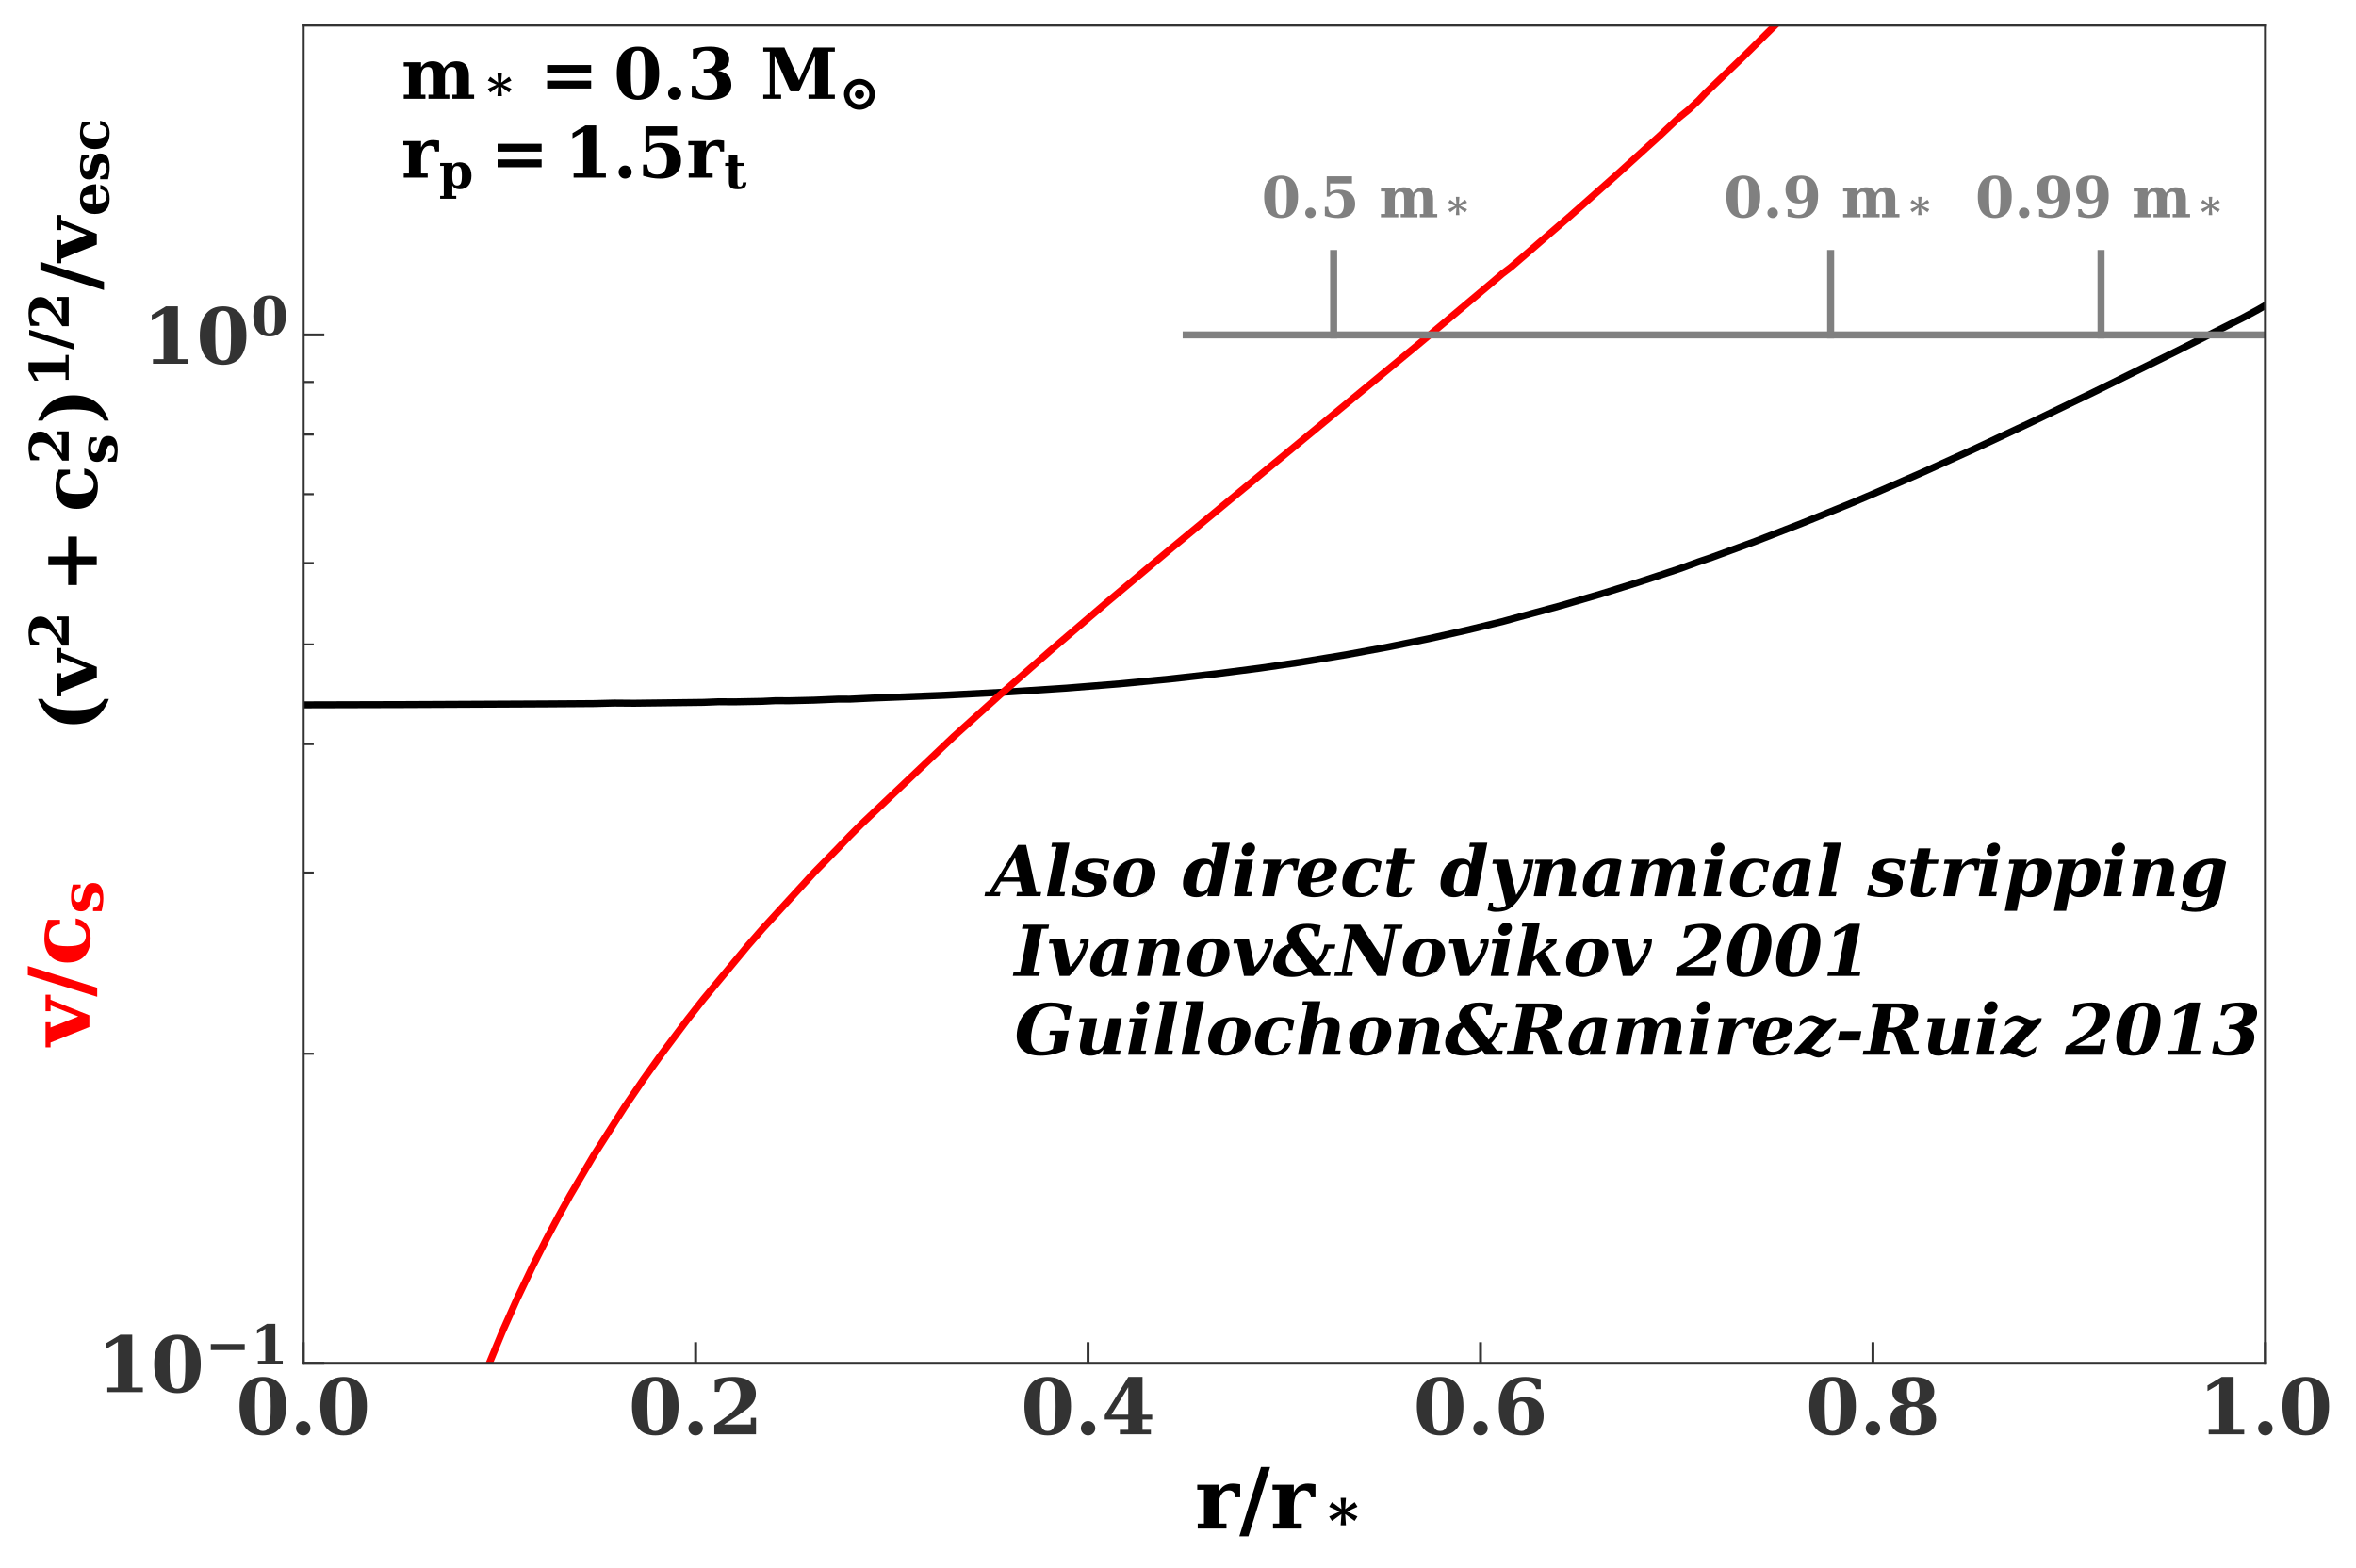 <?xml version="1.0" encoding="utf-8" standalone="no"?>
<!DOCTYPE svg PUBLIC "-//W3C//DTD SVG 1.1//EN"
  "http://www.w3.org/Graphics/SVG/1.1/DTD/svg11.dtd">
<!-- Created with matplotlib (http://matplotlib.org/) -->
<svg height="446pt" version="1.1" viewBox="0 0 670 446" width="670pt" xmlns="http://www.w3.org/2000/svg" xmlns:xlink="http://www.w3.org/1999/xlink">
 <defs>
  <style type="text/css">
*{stroke-linecap:butt;stroke-linejoin:round;}
  </style>
 </defs>
 <g id="figure_1">
  <g id="patch_1">
   <path d="M 0 446.939 
L 670.564 446.939 
L 670.564 0 
L 0 0 
z
" style="fill:#ffffff;"/>
  </g>
  <g id="axes_1">
   <g id="patch_2">
    <path d="M 86.228 387.72 
L 644.227 387.72 
L 644.227 7.2 
L 86.228 7.2 
z
" style="fill:#ffffff;"/>
   </g>
   <g id="matplotlib.axis_1">
    <g id="xtick_1">
     <g id="line2d_1">
      <defs>
       <path d="M 0 0 
L 0 -6 
" id="mb838697b40" style="stroke:#333333;stroke-width:0.8;"/>
      </defs>
      <g>
       <use style="fill:#333333;stroke:#333333;stroke-width:0.8;" x="86.228" xlink:href="#mb838697b40" y="387.72"/>
      </g>
     </g>
     <g id="text_1">
      <!-- 0.0 -->
      <defs>
       <path d="M 34.812 4.297 
Q 40.672 4.297 42.844 9.609 
Q 45.016 14.938 45.016 36.375 
Q 45.016 57.672 42.844 63.078 
Q 40.672 68.5 34.812 68.5 
Q 28.953 68.5 26.781 63.172 
Q 24.609 57.859 24.609 36.375 
Q 24.609 14.938 26.781 9.609 
Q 28.953 4.297 34.812 4.297 
z
M 34.812 -1.422 
Q 20.219 -1.422 12.453 8.312 
Q 4.688 18.062 4.688 36.375 
Q 4.688 54.688 12.453 64.453 
Q 20.219 74.219 34.812 74.219 
Q 49.359 74.219 57.125 64.453 
Q 64.891 54.688 64.891 36.375 
Q 64.891 18.062 57.125 8.312 
Q 49.359 -1.422 34.812 -1.422 
z
" id="DejaVuSerif-Bold-30"/>
       <path d="M 8.109 7.906 
Q 8.109 11.719 10.844 14.453 
Q 13.578 17.188 17.391 17.188 
Q 21.234 17.188 23.969 14.453 
Q 26.703 11.719 26.703 7.906 
Q 26.703 4.047 23.969 1.312 
Q 21.234 -1.422 17.391 -1.422 
Q 13.578 -1.422 10.844 1.312 
Q 8.109 4.047 8.109 7.906 
z
" id="DejaVuSerif-Bold-2e"/>
      </defs>
      <g style="fill:#333333;" transform="translate(67.091 407.937)scale(0.22 -0.22)">
       <use xlink:href="#DejaVuSerif-Bold-30"/>
       <use x="69.58" xlink:href="#DejaVuSerif-Bold-2e"/>
       <use x="104.395" xlink:href="#DejaVuSerif-Bold-30"/>
      </g>
     </g>
    </g>
    <g id="xtick_2">
     <g id="line2d_2">
      <g>
       <use style="fill:#333333;stroke:#333333;stroke-width:0.8;" x="197.827" xlink:href="#mb838697b40" y="387.72"/>
      </g>
     </g>
     <g id="text_2">
      <!-- 0.2 -->
      <defs>
       <path d="M 13.188 54.891 
L 7.328 54.891 
L 7.328 70.609 
Q 13.281 72.406 19.109 73.312 
Q 24.953 74.219 30.906 74.219 
Q 44.828 74.219 52.609 68.531 
Q 60.406 62.844 60.406 52.688 
Q 60.406 45.453 56.109 39.719 
Q 51.812 33.984 39.703 26.125 
L 19.391 12.797 
L 53.906 12.797 
L 53.906 21.391 
L 60.594 21.391 
L 60.594 0 
L 6.688 0 
L 6.688 11.922 
L 17.484 19.391 
Q 31.297 28.906 35.891 35.594 
Q 40.484 42.281 40.484 51.219 
Q 40.484 59.672 36.984 64.078 
Q 33.5 68.5 26.812 68.5 
Q 21.047 68.5 17.578 65.016 
Q 14.109 61.531 13.188 54.891 
z
" id="DejaVuSerif-Bold-32"/>
      </defs>
      <g style="fill:#333333;" transform="translate(178.691 407.937)scale(0.22 -0.22)">
       <use xlink:href="#DejaVuSerif-Bold-30"/>
       <use x="69.58" xlink:href="#DejaVuSerif-Bold-2e"/>
       <use x="104.395" xlink:href="#DejaVuSerif-Bold-32"/>
      </g>
     </g>
    </g>
    <g id="xtick_3">
     <g id="line2d_3">
      <g>
       <use style="fill:#333333;stroke:#333333;stroke-width:0.8;" x="309.428" xlink:href="#mb838697b40" y="387.72"/>
      </g>
     </g>
     <g id="text_3">
      <!-- 0.4 -->
      <defs>
       <path d="M 63.812 0 
L 23.688 0 
L 23.688 5.906 
L 34.516 5.906 
L 34.516 19.188 
L 4.109 19.188 
L 4.109 24.812 
L 34.625 74.219 
L 52.984 74.219 
L 52.984 25.484 
L 65.484 25.484 
L 65.484 19.188 
L 52.984 19.188 
L 52.984 5.906 
L 63.812 5.906 
z
M 34.516 25.484 
L 34.516 60.891 
L 12.797 25.484 
z
" id="DejaVuSerif-Bold-34"/>
      </defs>
      <g style="fill:#333333;" transform="translate(290.291 407.937)scale(0.22 -0.22)">
       <use xlink:href="#DejaVuSerif-Bold-30"/>
       <use x="69.58" xlink:href="#DejaVuSerif-Bold-2e"/>
       <use x="104.395" xlink:href="#DejaVuSerif-Bold-34"/>
      </g>
     </g>
    </g>
    <g id="xtick_4">
     <g id="line2d_4">
      <g>
       <use style="fill:#333333;stroke:#333333;stroke-width:0.8;" x="421.027" xlink:href="#mb838697b40" y="387.72"/>
      </g>
     </g>
     <g id="text_4">
      <!-- 0.6 -->
      <defs>
       <path d="M 24.609 43.219 
Q 27.781 45.75 31.703 47.016 
Q 35.641 48.297 40.281 48.297 
Q 51.469 48.297 57.828 41.75 
Q 64.203 35.203 64.203 23.781 
Q 64.203 11.719 57.031 5.141 
Q 49.859 -1.422 36.625 -1.422 
Q 21.688 -1.422 13.984 7.594 
Q 6.297 16.609 6.297 34.078 
Q 6.297 53.953 14.844 64.078 
Q 23.391 74.219 40.188 74.219 
Q 44.578 74.219 49.609 73.484 
Q 54.641 72.75 60.406 71.297 
L 60.406 58.406 
L 54.5 58.406 
Q 53.266 63.375 49.875 65.938 
Q 46.484 68.5 41.109 68.5 
Q 32.422 68.5 28.531 62.547 
Q 24.656 56.594 24.609 43.219 
z
M 35.5 4.297 
Q 40.531 4.297 42.672 8.562 
Q 44.828 12.844 44.828 23.391 
Q 44.828 33.938 42.672 38.203 
Q 40.531 42.484 35.5 42.484 
Q 30.469 42.484 28.344 38.203 
Q 26.219 33.938 26.219 23.391 
Q 26.219 12.844 28.344 8.562 
Q 30.469 4.297 35.5 4.297 
z
" id="DejaVuSerif-Bold-36"/>
      </defs>
      <g style="fill:#333333;" transform="translate(401.891 407.937)scale(0.22 -0.22)">
       <use xlink:href="#DejaVuSerif-Bold-30"/>
       <use x="69.58" xlink:href="#DejaVuSerif-Bold-2e"/>
       <use x="104.395" xlink:href="#DejaVuSerif-Bold-36"/>
      </g>
     </g>
    </g>
    <g id="xtick_5">
     <g id="line2d_5">
      <g>
       <use style="fill:#333333;stroke:#333333;stroke-width:0.8;" x="532.628" xlink:href="#mb838697b40" y="387.72"/>
      </g>
     </g>
     <g id="text_5">
      <!-- 0.8 -->
      <defs>
       <path d="M 46.484 38.812 
Q 55.172 37.406 59.688 32.422 
Q 64.203 27.438 64.203 19.391 
Q 64.203 9.328 56.609 3.953 
Q 49.031 -1.422 34.719 -1.422 
Q 20.406 -1.422 12.781 3.953 
Q 5.172 9.328 5.172 19.391 
Q 5.172 27.438 9.719 32.422 
Q 14.266 37.406 22.906 38.812 
Q 15.234 40.578 11.422 44.703 
Q 7.625 48.828 7.625 55.172 
Q 7.625 64.453 14.547 69.328 
Q 21.484 74.219 34.719 74.219 
Q 47.906 74.219 54.859 69.328 
Q 61.812 64.453 61.812 55.172 
Q 61.812 48.828 57.984 44.703 
Q 54.156 40.578 46.484 38.812 
z
M 42.922 54.984 
Q 42.922 62.703 41.062 65.594 
Q 39.203 68.5 34.719 68.5 
Q 30.172 68.5 28.344 65.594 
Q 26.516 62.703 26.516 54.984 
Q 26.516 47.312 28.344 44.453 
Q 30.172 41.609 34.719 41.609 
Q 39.266 41.609 41.094 44.453 
Q 42.922 47.312 42.922 54.984 
z
M 44.828 20.219 
Q 44.828 29.156 42.547 32.516 
Q 40.281 35.891 34.719 35.891 
Q 29.109 35.891 26.859 32.516 
Q 24.609 29.156 24.609 20.219 
Q 24.609 11.188 26.875 7.734 
Q 29.156 4.297 34.719 4.297 
Q 40.234 4.297 42.531 7.734 
Q 44.828 11.188 44.828 20.219 
z
" id="DejaVuSerif-Bold-38"/>
      </defs>
      <g style="fill:#333333;" transform="translate(513.491 407.937)scale(0.22 -0.22)">
       <use xlink:href="#DejaVuSerif-Bold-30"/>
       <use x="69.58" xlink:href="#DejaVuSerif-Bold-2e"/>
       <use x="104.395" xlink:href="#DejaVuSerif-Bold-38"/>
      </g>
     </g>
    </g>
    <g id="xtick_6">
     <g id="line2d_6">
      <g>
       <use style="fill:#333333;stroke:#333333;stroke-width:0.8;" x="644.227" xlink:href="#mb838697b40" y="387.72"/>
      </g>
     </g>
     <g id="text_6">
      <!-- 1.0 -->
      <defs>
       <path d="M 13.719 0 
L 13.719 5.906 
L 27.391 5.906 
L 27.391 64.891 
L 12.203 55.906 
L 12.203 63.188 
L 30.516 74.219 
L 45.906 74.219 
L 45.906 5.906 
L 59.625 5.906 
L 59.625 0 
z
" id="DejaVuSerif-Bold-31"/>
      </defs>
      <g style="fill:#333333;" transform="translate(625.091 407.937)scale(0.22 -0.22)">
       <use xlink:href="#DejaVuSerif-Bold-31"/>
       <use x="69.58" xlink:href="#DejaVuSerif-Bold-2e"/>
       <use x="104.395" xlink:href="#DejaVuSerif-Bold-30"/>
      </g>
     </g>
    </g>
    <g id="text_7">
     <!-- $r/r_*$ -->
     <defs>
      <path d="M 53.719 52.484 
L 53.719 37.016 
L 48.188 37.016 
Q 47.906 41.156 45.953 43.188 
Q 44 45.219 40.281 45.219 
Q 34.625 45.219 31.344 40.234 
Q 28.078 35.25 28.078 26.422 
L 28.078 5.906 
L 37.5 5.906 
L 37.5 0 
L 3.422 0 
L 3.422 5.906 
L 10.797 5.906 
L 10.797 46 
L 2.875 46 
L 2.875 51.906 
L 28.078 51.906 
L 28.078 42.672 
Q 30.609 48.094 34.781 50.703 
Q 38.969 53.328 45.016 53.328 
Q 46.531 53.328 48.703 53.094 
Q 50.875 52.875 53.719 52.484 
z
" id="DejaVuSerif-Bold-72"/>
      <path d="M 25.688 72.906 
L 36.531 72.906 
L 10.797 -9.281 
L 0 -9.281 
z
" id="DejaVuSerif-Bold-2f"/>
      <path d="M 50.094 59.188 
L 32.516 50.984 
L 50.094 42.672 
L 45.312 35.109 
L 29.297 46.781 
L 30.609 27.781 
L 21.688 27.781 
L 23 46.781 
L 6.984 35.109 
L 2.203 42.672 
L 19.828 50.984 
L 2.203 59.188 
L 6.984 66.891 
L 23 55.078 
L 21.688 74.219 
L 30.609 74.219 
L 29.297 55.078 
L 45.312 66.891 
z
" id="DejaVuSerif-Bold-2a"/>
     </defs>
     <g transform="translate(339.788 434.748)scale(0.24 -0.24)">
      <use transform="translate(0 0.094)" xlink:href="#DejaVuSerif-Bold-72"/>
      <use transform="translate(52.686 0.094)" xlink:href="#DejaVuSerif-Bold-2f"/>
      <use transform="translate(89.209 0.094)" xlink:href="#DejaVuSerif-Bold-72"/>
      <use transform="translate(157.616 -15.478)scale(0.7)" xlink:href="#DejaVuSerif-Bold-2a"/>
     </g>
    </g>
   </g>
   <g id="matplotlib.axis_2">
    <g id="ytick_1">
     <g id="line2d_7">
      <defs>
       <path d="M 0 0 
L 6 0 
" id="m801522e993" style="stroke:#333333;stroke-width:0.8;"/>
      </defs>
      <g>
       <use style="fill:#333333;stroke:#333333;stroke-width:0.8;" x="86.228" xlink:href="#m801522e993" y="387.72"/>
      </g>
     </g>
     <g id="text_8">
      <!-- $\mathdefault{10^{-1}}$ -->
      <defs>
       <path d="M 10.594 36.922 
L 73.188 36.922 
L 73.188 25.688 
L 10.594 25.688 
z
" id="DejaVuSerif-Bold-2212"/>
      </defs>
      <g style="fill:#333333;" transform="translate(27.508 396.078)scale(0.22 -0.22)">
       <use transform="translate(0 0.713)" xlink:href="#DejaVuSerif-Bold-31"/>
       <use transform="translate(69.58 0.713)" xlink:href="#DejaVuSerif-Bold-30"/>
       <use transform="translate(140.069 37.047)scale(0.7)" xlink:href="#DejaVuSerif-Bold-2212"/>
       <use transform="translate(198.721 37.047)scale(0.7)" xlink:href="#DejaVuSerif-Bold-31"/>
      </g>
     </g>
    </g>
    <g id="ytick_2">
     <g id="line2d_8">
      <g>
       <use style="fill:#333333;stroke:#333333;stroke-width:0.8;" x="86.228" xlink:href="#m801522e993" y="95.244"/>
      </g>
     </g>
     <g id="text_9">
      <!-- $\mathdefault{10^{0}}$ -->
      <g style="fill:#333333;" transform="translate(40.487 103.602)scale(0.22 -0.22)">
       <use transform="translate(0 0.713)" xlink:href="#DejaVuSerif-Bold-31"/>
       <use transform="translate(69.58 0.713)" xlink:href="#DejaVuSerif-Bold-30"/>
       <use transform="translate(140.069 37.047)scale(0.7)" xlink:href="#DejaVuSerif-Bold-30"/>
      </g>
     </g>
    </g>
    <g id="ytick_3">
     <g id="line2d_9">
      <defs>
       <path d="M 0 0 
L 3 0 
" id="md3929ce1a1" style="stroke:#333333;stroke-width:0.6;"/>
      </defs>
      <g>
       <use style="fill:#333333;stroke:#333333;stroke-width:0.6;" x="86.228" xlink:href="#md3929ce1a1" y="299.676"/>
      </g>
     </g>
    </g>
    <g id="ytick_4">
     <g id="line2d_10">
      <g>
       <use style="fill:#333333;stroke:#333333;stroke-width:0.6;" x="86.228" xlink:href="#md3929ce1a1" y="248.174"/>
      </g>
     </g>
    </g>
    <g id="ytick_5">
     <g id="line2d_11">
      <g>
       <use style="fill:#333333;stroke:#333333;stroke-width:0.6;" x="86.228" xlink:href="#md3929ce1a1" y="211.632"/>
      </g>
     </g>
    </g>
    <g id="ytick_6">
     <g id="line2d_12">
      <g>
       <use style="fill:#333333;stroke:#333333;stroke-width:0.6;" x="86.228" xlink:href="#md3929ce1a1" y="183.288"/>
      </g>
     </g>
    </g>
    <g id="ytick_7">
     <g id="line2d_13">
      <g>
       <use style="fill:#333333;stroke:#333333;stroke-width:0.6;" x="86.228" xlink:href="#md3929ce1a1" y="160.129"/>
      </g>
     </g>
    </g>
    <g id="ytick_8">
     <g id="line2d_14">
      <g>
       <use style="fill:#333333;stroke:#333333;stroke-width:0.6;" x="86.228" xlink:href="#md3929ce1a1" y="140.549"/>
      </g>
     </g>
    </g>
    <g id="ytick_9">
     <g id="line2d_15">
      <g>
       <use style="fill:#333333;stroke:#333333;stroke-width:0.6;" x="86.228" xlink:href="#md3929ce1a1" y="123.588"/>
      </g>
     </g>
    </g>
    <g id="ytick_10">
     <g id="line2d_16">
      <g>
       <use style="fill:#333333;stroke:#333333;stroke-width:0.6;" x="86.228" xlink:href="#md3929ce1a1" y="108.627"/>
      </g>
     </g>
    </g>
    <g id="ytick_11">
     <g id="line2d_17">
      <g>
       <use style="fill:#333333;stroke:#333333;stroke-width:0.6;" x="86.228" xlink:href="#md3929ce1a1" y="7.2"/>
      </g>
     </g>
    </g>
    <g id="text_10">
     <!-- $v/c_s$ -->
     <defs>
      <path d="M 22.312 0 
L 3.906 46 
L -1.812 46 
L -1.812 51.906 
L 27.984 51.906 
L 27.984 46 
L 21.688 46 
L 34.812 13.188 
L 47.906 46 
L 41.109 46 
L 41.109 51.906 
L 60.594 51.906 
L 60.594 46 
L 54.594 46 
L 36.188 0 
z
" id="DejaVuSerif-Bold-76"/>
      <path d="M 56.391 16.219 
Q 54.547 7.328 48.797 2.953 
Q 43.062 -1.422 33.203 -1.422 
Q 19.344 -1.422 11.719 5.75 
Q 4.109 12.938 4.109 25.984 
Q 4.109 38.875 11.625 46.094 
Q 19.141 53.328 32.516 53.328 
Q 37.938 53.328 43.453 52.297 
Q 48.969 51.266 54.688 49.219 
L 54.688 34.812 
L 49.219 34.812 
Q 48.438 41.406 45.359 44.594 
Q 42.281 47.797 36.719 47.797 
Q 29.5 47.797 26.438 42.906 
Q 23.391 38.031 23.391 25.984 
Q 23.391 14.203 26.359 9.156 
Q 29.344 4.109 36.078 4.109 
Q 41.312 4.109 44.453 7.234 
Q 47.609 10.359 48.297 16.219 
z
" id="DejaVuSerif-Bold-63"/>
      <path d="M 4.688 1.516 
L 4.688 16.016 
L 10.203 16.016 
Q 10.891 10.203 14.547 7.156 
Q 18.219 4.109 24.516 4.109 
Q 29.781 4.109 32.594 5.938 
Q 35.406 7.766 35.406 11.188 
Q 35.406 14.312 33.625 16.016 
Q 31.844 17.719 26.703 19 
L 19.578 20.797 
Q 11.531 22.797 7.906 26.531 
Q 4.297 30.281 4.297 36.625 
Q 4.297 45.062 10.156 49.188 
Q 16.016 53.328 28.219 53.328 
Q 32.812 53.328 38.016 52.562 
Q 43.219 51.812 49.516 50.203 
L 49.516 37.109 
L 44 37.109 
Q 43.562 42.438 40.203 45.109 
Q 36.859 47.797 30.609 47.797 
Q 25.344 47.797 22.625 46.109 
Q 19.922 44.438 19.922 41.219 
Q 19.922 38.578 21.484 37.062 
Q 23.047 35.547 27.094 34.516 
L 34.188 32.719 
Q 44.391 30.125 48.297 26.312 
Q 52.203 22.516 52.203 15.719 
Q 52.203 6.938 45.922 2.75 
Q 39.656 -1.422 26.422 -1.422 
Q 21.578 -1.422 16.156 -0.688 
Q 10.75 0.047 4.688 1.516 
z
" id="DejaVuSerif-Bold-73"/>
     </defs>
     <g style="fill:#ff0000;" transform="translate(25.436 297.444)rotate(-90)scale(0.24 -0.24)">
      <use transform="translate(0 0.094)" xlink:href="#DejaVuSerif-Bold-76"/>
      <use transform="translate(58.105 0.094)" xlink:href="#DejaVuSerif-Bold-2f"/>
      <use transform="translate(94.629 0.094)" xlink:href="#DejaVuSerif-Bold-63"/>
      <use transform="translate(156.426 -15.478)scale(0.7)" xlink:href="#DejaVuSerif-Bold-73"/>
     </g>
    </g>
   </g>
   <g id="line2d_18">
    <path clip-path="url(#p3d1d667b8f)" d="M 87.552 200.459 
L 115.608 200.382 
L 155.37 200.191 
L 168.844 200.099 
L 174.67 199.95 
L 180.304 199.998 
L 200.04 199.755 
L 204.45 199.578 
L 208.696 199.615 
L 216.763 199.465 
L 220.61 199.279 
L 224.345 199.303 
L 231.516 199.131 
L 238.335 198.84 
L 241.626 198.848 
L 247.998 198.543 
L 268.454 197.738 
L 286.683 196.791 
L 303.239 195.703 
L 318.474 194.477 
L 332.625 193.118 
L 345.862 191.633 
L 358.314 190.026 
L 370.078 188.308 
L 382.779 186.218 
L 394.774 184.007 
L 406.136 181.689 
L 416.926 179.276 
L 427.194 176.793 
L 432.144 175.43 
L 444.023 172.21 
L 455.241 168.935 
L 465.85 165.628 
L 477.359 161.848 
L 483.088 159.77 
L 486.807 158.512 
L 499.226 153.947 
L 512.348 148.857 
L 526.569 143.07 
L 532.823 140.408 
L 546.899 134.274 
L 561.483 127.671 
L 577.576 120.132 
L 595.432 111.515 
L 618.447 100.136 
L 638.078 90.261 
L 642.138 88.054 
L 644.227 86.839 
L 644.227 86.839 
" style="fill:none;stroke:#000000;stroke-linecap:square;stroke-width:2;"/>
   </g>
   <g id="line2d_19">
    <path clip-path="url(#p3d1d667b8f)" d="M 119.619 447.939 
L 123.355 433.474 
L 132.548 404.96 
L 137.837 390.868 
L 142.799 378.888 
L 147.037 369.402 
L 151.458 360.163 
L 155.37 352.44 
L 158.902 345.804 
L 162.136 339.978 
L 168.844 328.586 
L 177.566 314.917 
L 183.024 306.92 
L 188.187 299.697 
L 195.448 290.023 
L 200.04 284.168 
L 212.796 268.803 
L 216.763 264.259 
L 231.516 248.163 
L 238.335 241.205 
L 241.626 237.747 
L 244.846 234.519 
L 271.178 209.521 
L 284.191 197.776 
L 298.656 185.091 
L 314.241 171.759 
L 332.625 156.341 
L 358.314 135.116 
L 403.351 97.946 
L 423.402 81.108 
L 427.194 77.88 
L 429.684 75.982 
L 446.318 61.597 
L 459.555 49.882 
L 471.944 38.653 
L 477.359 33.537 
L 480.246 31.19 
L 483.088 28.522 
L 484.958 26.526 
L 495.77 16.146 
L 505.924 6.096 
L 512.9 -1 
L 512.9 -1 
" style="fill:none;stroke:#ff0000;stroke-linecap:square;stroke-width:2;"/>
   </g>
   <g id="line2d_20">
    <path clip-path="url(#p3d1d667b8f)" d="M 337.327 95.244 
L 644.227 95.244 
" style="fill:none;stroke:#808080;stroke-linecap:square;stroke-width:2;"/>
   </g>
   <g id="line2d_21">
    <path clip-path="url(#p3d1d667b8f)" d="M 597.495 95.244 
L 597.495 72.085 
" style="fill:none;stroke:#808080;stroke-linecap:square;stroke-width:2;"/>
   </g>
   <g id="line2d_22">
    <path clip-path="url(#p3d1d667b8f)" d="M 520.597 95.244 
L 520.597 72.085 
" style="fill:none;stroke:#808080;stroke-linecap:square;stroke-width:2;"/>
   </g>
   <g id="line2d_23">
    <path clip-path="url(#p3d1d667b8f)" d="M 379.264 95.244 
L 379.264 72.085 
" style="fill:none;stroke:#808080;stroke-linecap:square;stroke-width:2;"/>
   </g>
   <g id="patch_3">
    <path d="M 86.228 387.72 
L 86.228 7.2 
" style="fill:none;stroke:#333333;stroke-linecap:square;stroke-linejoin:miter;stroke-width:0.8;"/>
   </g>
   <g id="patch_4">
    <path d="M 644.227 387.72 
L 644.227 7.2 
" style="fill:none;stroke:#333333;stroke-linecap:square;stroke-linejoin:miter;stroke-width:0.8;"/>
   </g>
   <g id="patch_5">
    <path d="M 86.228 387.72 
L 644.227 387.72 
" style="fill:none;stroke:#333333;stroke-linecap:square;stroke-linejoin:miter;stroke-width:0.8;"/>
   </g>
   <g id="patch_6">
    <path d="M 86.228 7.2 
L 644.227 7.2 
" style="fill:none;stroke:#333333;stroke-linecap:square;stroke-linejoin:miter;stroke-width:0.8;"/>
   </g>
   <g id="text_11">
    <!-- $(v^2+c_s^2)^{1/2}/v_{esc}$ -->
    <defs>
     <path d="M 42.094 -15.578 
Q 25.641 -9.469 17.531 1.906 
Q 9.422 13.281 9.422 30.172 
Q 9.422 47.078 17.422 58.297 
Q 25.438 69.531 42.094 75.984 
L 42.094 70.125 
Q 34.375 65.438 30.984 56.219 
Q 27.594 47.016 27.594 30.172 
Q 27.594 13.375 30.984 4.172 
Q 34.375 -5.031 42.094 -9.719 
z
" id="DejaVuSerif-Bold-28"/>
     <path d="M 47.516 62.703 
L 47.516 37.016 
L 73.188 37.016 
L 73.188 25.781 
L 47.516 25.781 
L 47.516 0.094 
L 36.281 0.094 
L 36.281 25.781 
L 10.594 25.781 
L 10.594 37.016 
L 36.281 37.016 
L 36.281 62.703 
z
" id="DejaVuSerif-Bold-2b"/>
     <path d="M 5.078 -15.578 
L 5.078 -9.719 
Q 12.797 -5.031 16.188 4.172 
Q 19.578 13.375 19.578 30.172 
Q 19.578 47.016 16.188 56.219 
Q 12.797 65.438 5.078 70.125 
L 5.078 75.984 
Q 21.734 69.531 29.766 58.297 
Q 37.797 47.078 37.797 30.172 
Q 37.797 13.281 29.656 1.906 
Q 21.531 -9.469 5.078 -15.578 
z
" id="DejaVuSerif-Bold-29"/>
     <path d="M 40.094 29.297 
Q 40.094 39.547 38.188 43.672 
Q 36.281 47.797 31.688 47.797 
Q 27.25 47.797 25.312 43.75 
Q 23.391 39.703 23.391 30.172 
L 23.391 29.297 
z
M 59.078 23.484 
L 23.391 23.484 
L 23.391 23.094 
Q 23.391 13.031 26.406 8.562 
Q 29.438 4.109 36.188 4.109 
Q 41.797 4.109 45.266 7.078 
Q 48.734 10.062 49.703 15.719 
L 57.812 15.719 
Q 55.719 6.891 49.469 2.734 
Q 43.219 -1.422 31.984 -1.422 
Q 18.5 -1.422 11.297 5.688 
Q 4.109 12.797 4.109 25.984 
Q 4.109 38.875 11.469 46.094 
Q 18.844 53.328 31.984 53.328 
Q 44.875 53.328 51.75 45.734 
Q 58.641 38.141 59.078 23.484 
z
" id="DejaVuSerif-Bold-65"/>
    </defs>
    <g transform="translate(27.688 208.045)rotate(-90)scale(0.22 -0.22)">
     <use transform="translate(0 0.713)" xlink:href="#DejaVuSerif-Bold-28"/>
     <use transform="translate(47.314 0.713)" xlink:href="#DejaVuSerif-Bold-76"/>
     <use transform="translate(106.328 37.047)scale(0.7)" xlink:href="#DejaVuSerif-Bold-32"/>
     <use transform="translate(178.792 0.713)" xlink:href="#DejaVuSerif-Bold-2b"/>
     <use transform="translate(283.743 0.713)" xlink:href="#DejaVuSerif-Bold-63"/>
     <use transform="translate(345.54 37.047)scale(0.7)" xlink:href="#DejaVuSerif-Bold-32"/>
     <use transform="translate(345.54 -25.241)scale(0.7)" xlink:href="#DejaVuSerif-Bold-73"/>
     <use transform="translate(396.841 0.713)" xlink:href="#DejaVuSerif-Bold-29"/>
     <use transform="translate(445.064 37.047)scale(0.7)" xlink:href="#DejaVuSerif-Bold-31"/>
     <use transform="translate(493.77 37.047)scale(0.7)" xlink:href="#DejaVuSerif-Bold-2f"/>
     <use transform="translate(519.337 37.047)scale(0.7)" xlink:href="#DejaVuSerif-Bold-32"/>
     <use transform="translate(570.638 0.713)" xlink:href="#DejaVuSerif-Bold-2f"/>
     <use transform="translate(607.161 0.713)" xlink:href="#DejaVuSerif-Bold-76"/>
     <use transform="translate(666.175 -14.859)scale(0.7)" xlink:href="#DejaVuSerif-Bold-65"/>
     <use transform="translate(710.711 -14.859)scale(0.7)" xlink:href="#DejaVuSerif-Bold-73"/>
     <use transform="translate(750.121 -14.859)scale(0.7)" xlink:href="#DejaVuSerif-Bold-63"/>
    </g>
   </g>
   <g id="text_12">
    <!-- $m_*=$0.3 $M_{\odot}$ -->
    <defs>
     <path d="M 60.688 43.406 
Q 64.312 48.578 68.5 50.953 
Q 72.703 53.328 78.328 53.328 
Q 87.25 53.328 91.672 48.266 
Q 96.094 43.219 96.094 33.016 
L 96.094 5.906 
L 103.516 5.906 
L 103.516 0 
L 72.609 0 
L 72.609 5.906 
L 78.812 5.906 
L 78.812 30.422 
Q 78.812 40.141 77.312 42.672 
Q 75.828 45.219 71.781 45.219 
Q 67.188 45.219 64.641 41.672 
Q 62.109 38.141 62.109 31.594 
L 62.109 5.906 
L 68.312 5.906 
L 68.312 0 
L 38.625 0 
L 38.625 5.906 
L 44.828 5.906 
L 44.828 30.422 
Q 44.828 40.141 43.312 42.672 
Q 41.797 45.219 37.797 45.219 
Q 33.156 45.219 30.609 41.672 
Q 28.078 38.141 28.078 31.594 
L 28.078 5.906 
L 34.281 5.906 
L 34.281 0 
L 3.422 0 
L 3.422 5.906 
L 10.797 5.906 
L 10.797 46 
L 3.422 46 
L 3.422 51.906 
L 28.078 51.906 
L 28.078 44.578 
Q 31.109 49.125 35.016 51.219 
Q 38.922 53.328 44.281 53.328 
Q 50.641 53.328 54.594 50.906 
Q 58.547 48.484 60.688 43.406 
z
" id="DejaVuSerif-Bold-6d"/>
     <path d="M 10.594 25.781 
L 73.188 25.781 
L 73.188 14.703 
L 10.594 14.703 
z
M 10.594 48 
L 73.188 48 
L 73.188 36.922 
L 10.594 36.922 
z
" id="DejaVuSerif-Bold-3d"/>
     <path d="M 8.594 70.797 
Q 15.047 72.516 21.094 73.359 
Q 27.156 74.219 32.906 74.219 
Q 46.094 74.219 53.141 69.5 
Q 60.203 64.797 60.203 56 
Q 60.203 49.422 56.141 45.312 
Q 52.094 41.219 44.281 39.797 
Q 53.812 38.281 58.5 33.297 
Q 63.188 28.328 63.188 19.672 
Q 63.188 9.469 55.094 4.016 
Q 47.016 -1.422 31.688 -1.422 
Q 25.922 -1.422 19.797 -0.438 
Q 13.672 0.531 6.984 2.484 
L 6.984 18.5 
L 12.891 18.5 
Q 13.422 11.578 17.234 7.938 
Q 21.047 4.297 27.781 4.297 
Q 35.203 4.297 39.25 8.422 
Q 43.312 12.547 43.312 20.125 
Q 43.312 28.031 39.078 32.328 
Q 34.859 36.625 27.094 36.625 
L 23.875 36.625 
L 23.875 42.484 
L 26.422 42.484 
Q 33.594 42.484 37.203 45.797 
Q 40.828 49.125 40.828 55.719 
Q 40.828 61.922 37.422 65.203 
Q 34.031 68.5 27.688 68.5 
Q 21.922 68.5 18.547 65.344 
Q 15.188 62.203 14.5 56.203 
L 8.594 56.203 
z
" id="DejaVuSerif-Bold-33"/>
     <path id="DejaVuSerif-Bold-20"/>
     <path d="M 4.203 0 
L 4.203 5.906 
L 13.484 5.906 
L 13.484 67 
L 4.203 67 
L 4.203 72.906 
L 34.281 72.906 
L 55.078 26.125 
L 75.984 72.906 
L 106 72.906 
L 106 67 
L 96.688 67 
L 96.688 5.906 
L 106 5.906 
L 106 0 
L 68.5 0 
L 68.5 5.906 
L 77.781 5.906 
L 77.781 61.531 
L 55.172 10.688 
L 42.828 10.688 
L 20.312 61.531 
L 20.312 5.906 
L 29.594 5.906 
L 29.594 0 
z
" id="DejaVuSerif-Bold-4d"/>
     <path d="M 38.094 22.125 
Q 32.625 27.547 32.625 31.344 
Q 32.625 35.156 35.359 37.891 
Q 38.094 40.625 41.891 40.625 
Q 45.75 40.625 48.484 37.891 
Q 51.219 35.156 51.219 31.344 
Q 51.219 27.547 48.484 24.828 
Q 45.75 22.125 41.891 22.125 
Q 38.094 22.125 32.625 27.547 
z
M 27.203 46.047 
Q 21.781 36.766 21.781 31.344 
Q 21.781 25.922 24.484 21.281 
Q 27.203 16.656 31.828 13.938 
Q 36.469 11.234 41.891 11.234 
Q 47.312 11.234 51.953 13.938 
Q 56.594 16.656 59.297 21.281 
Q 62.016 25.922 62.016 31.344 
Q 62.016 36.766 59.297 41.406 
Q 56.594 46.047 51.953 48.75 
Q 47.312 51.469 41.891 51.469 
Q 36.469 51.469 31.828 48.75 
Q 27.203 46.047 21.781 36.766 
z
M 18.953 8.406 
Q 10.547 22.859 10.547 31.344 
Q 10.547 39.844 14.75 47.062 
Q 18.953 54.297 26.172 58.5 
Q 33.406 62.703 41.891 62.703 
Q 50.391 62.703 57.609 58.5 
Q 64.844 54.297 69.047 47.062 
Q 73.25 39.844 73.25 31.344 
Q 73.25 22.859 69.047 15.625 
Q 64.844 8.406 57.609 4.203 
Q 50.391 0 41.891 0 
Q 33.406 0 26.172 4.203 
Q 18.953 8.406 10.547 22.859 
z
" id="DejaVuSerif-Bold-2299"/>
    </defs>
    <g transform="translate(114.127 28.266)scale(0.2 -0.2)">
     <use transform="translate(0 0.781)" xlink:href="#DejaVuSerif-Bold-6d"/>
     <use transform="translate(121.532 -14.791)scale(0.7)" xlink:href="#DejaVuSerif-Bold-2a"/>
     <use transform="translate(196.71 0.781)" xlink:href="#DejaVuSerif-Bold-3d"/>
     <use transform="translate(301.661 0.781)" xlink:href="#DejaVuSerif-Bold-30"/>
     <use transform="translate(371.241 0.781)" xlink:href="#DejaVuSerif-Bold-2e"/>
     <use transform="translate(406.055 0.781)" xlink:href="#DejaVuSerif-Bold-33"/>
     <use transform="translate(475.636 0.781)" xlink:href="#DejaVuSerif-Bold-20"/>
     <use transform="translate(510.45 0.781)" xlink:href="#DejaVuSerif-Bold-4d"/>
     <use transform="translate(622.052 -14.791)scale(0.7)" xlink:href="#DejaVuSerif-Bold-2299"/>
    </g>
    <!-- $r_p=1.5 r_t$ -->
    <defs>
     <path d="M 27 28.516 
L 27 23.391 
Q 27 14.312 29.312 10.25 
Q 31.641 6.203 36.812 6.203 
Q 42.141 6.203 44.312 10.5 
Q 46.484 14.797 46.484 25.984 
Q 46.484 37.156 44.312 41.422 
Q 42.141 45.703 36.812 45.703 
Q 31.641 45.703 29.312 41.641 
Q 27 37.594 27 28.516 
z
M 9.719 46 
L 2.297 46 
L 2.297 51.906 
L 27 51.906 
L 27 45.312 
Q 29.203 49.359 32.906 51.344 
Q 36.625 53.328 42.094 53.328 
Q 53.172 53.328 59.547 46.016 
Q 65.922 38.719 65.922 25.984 
Q 65.922 13.234 59.547 5.906 
Q 53.172 -1.422 42.094 -1.422 
Q 36.625 -1.422 32.906 0.562 
Q 29.203 2.547 27 6.594 
L 27 -14.891 
L 35.016 -14.891 
L 35.016 -20.797 
L 2.297 -20.797 
L 2.297 -14.891 
L 9.719 -14.891 
z
" id="DejaVuSerif-Bold-70"/>
     <path d="M 56.391 72.906 
L 56.391 60.109 
L 17.391 60.109 
L 17.391 44.094 
Q 20.609 46.578 24.562 47.844 
Q 28.516 49.125 32.906 49.125 
Q 46.391 49.125 54.203 42.312 
Q 62.016 35.5 62.016 23.781 
Q 62.016 11.859 54.203 5.219 
Q 46.391 -1.422 32.328 -1.422 
Q 26.375 -1.422 20.484 -0.438 
Q 14.594 0.531 8.203 2.594 
L 8.203 18.5 
L 14.062 18.5 
Q 14.359 11.328 17.797 7.812 
Q 21.234 4.297 27.984 4.297 
Q 35.156 4.297 38.625 9.109 
Q 42.094 13.922 42.094 23.781 
Q 42.094 33.5 38.688 38.297 
Q 35.297 43.109 28.422 43.109 
Q 24.703 43.109 21.797 41.578 
Q 18.891 40.047 16.406 36.812 
L 11.531 36.812 
L 11.531 72.906 
z
" id="DejaVuSerif-Bold-35"/>
     <path d="M 9.906 46 
L 2.391 46 
L 2.391 51.906 
L 9.906 51.906 
L 9.906 68.016 
L 27.203 68.016 
L 27.203 51.906 
L 41.609 51.906 
L 41.609 46 
L 27.203 46 
L 27.203 14.203 
Q 27.203 7.422 28.266 5.766 
Q 29.344 4.109 32.172 4.109 
Q 35.297 4.109 36.812 6.203 
Q 38.328 8.297 38.422 12.703 
L 45.703 12.703 
Q 45.266 4.891 41.422 1.734 
Q 37.594 -1.422 28.219 -1.422 
Q 17.531 -1.422 13.719 1.922 
Q 9.906 5.281 9.906 14.203 
z
" id="DejaVuSerif-Bold-74"/>
    </defs>
    <g transform="translate(114.127 50.661)scale(0.2 -0.2)">
     <use transform="translate(0 0.781)" xlink:href="#DejaVuSerif-Bold-72"/>
     <use transform="translate(53.594 -14.791)scale(0.7)" xlink:href="#DejaVuSerif-Bold-70"/>
     <use transform="translate(126.297 0.781)" xlink:href="#DejaVuSerif-Bold-3d"/>
     <use transform="translate(231.248 0.781)" xlink:href="#DejaVuSerif-Bold-31"/>
     <use transform="translate(300.828 0.781)" xlink:href="#DejaVuSerif-Bold-2e"/>
     <use transform="translate(335.642 0.781)" xlink:href="#DejaVuSerif-Bold-35"/>
     <use transform="translate(405.222 0.781)" xlink:href="#DejaVuSerif-Bold-72"/>
     <use transform="translate(458.816 -14.791)scale(0.7)" xlink:href="#DejaVuSerif-Bold-74"/>
    </g>
   </g>
   <g id="text_13">
    <!-- 0.99 $m_*$ -->
    <defs>
     <path d="M 34.078 68.5 
Q 29.047 68.5 26.922 64.234 
Q 24.812 59.969 24.812 49.422 
Q 24.812 38.875 26.922 34.594 
Q 29.047 30.328 34.078 30.328 
Q 39.109 30.328 41.25 34.594 
Q 43.406 38.875 43.406 49.422 
Q 43.406 59.969 41.25 64.234 
Q 39.109 68.5 34.078 68.5 
z
M 44.969 29.688 
Q 41.75 27.094 37.812 25.797 
Q 33.891 24.516 29.297 24.516 
Q 18.172 24.516 11.797 31.031 
Q 5.422 37.547 5.422 49.031 
Q 5.422 61.141 12.547 67.672 
Q 19.672 74.219 32.906 74.219 
Q 47.859 74.219 55.562 65.188 
Q 63.281 56.156 63.281 38.719 
Q 63.281 18.844 54.734 8.703 
Q 46.188 -1.422 29.391 -1.422 
Q 25 -1.422 19.969 -0.688 
Q 14.938 0.047 9.188 1.516 
L 9.188 14.406 
L 15.094 14.406 
Q 16.312 9.422 19.703 6.859 
Q 23.094 4.297 28.516 4.297 
Q 37.109 4.297 41.016 10.281 
Q 44.922 16.266 44.969 29.688 
z
" id="DejaVuSerif-Bold-39"/>
    </defs>
    <g style="fill:#808080;" transform="translate(561.706 61.918)scale(0.16 -0.16)">
     <use transform="translate(0 0.781)" xlink:href="#DejaVuSerif-Bold-30"/>
     <use transform="translate(69.58 0.781)" xlink:href="#DejaVuSerif-Bold-2e"/>
     <use transform="translate(104.395 0.781)" xlink:href="#DejaVuSerif-Bold-39"/>
     <use transform="translate(173.975 0.781)" xlink:href="#DejaVuSerif-Bold-39"/>
     <use transform="translate(243.555 0.781)" xlink:href="#DejaVuSerif-Bold-20"/>
     <use transform="translate(278.369 0.781)" xlink:href="#DejaVuSerif-Bold-6d"/>
     <use transform="translate(399.902 -14.791)scale(0.7)" xlink:href="#DejaVuSerif-Bold-2a"/>
    </g>
   </g>
   <g id="text_14">
    <!-- 0.9 $m_*$ -->
    <g style="fill:#808080;" transform="translate(490.192 61.918)scale(0.16 -0.16)">
     <use transform="translate(0 0.781)" xlink:href="#DejaVuSerif-Bold-30"/>
     <use transform="translate(69.58 0.781)" xlink:href="#DejaVuSerif-Bold-2e"/>
     <use transform="translate(104.395 0.781)" xlink:href="#DejaVuSerif-Bold-39"/>
     <use transform="translate(173.975 0.781)" xlink:href="#DejaVuSerif-Bold-20"/>
     <use transform="translate(208.789 0.781)" xlink:href="#DejaVuSerif-Bold-6d"/>
     <use transform="translate(330.321 -14.791)scale(0.7)" xlink:href="#DejaVuSerif-Bold-2a"/>
    </g>
   </g>
   <g id="text_15">
    <!-- 0.5 $m_*$ -->
    <g style="fill:#808080;" transform="translate(358.752 61.918)scale(0.16 -0.16)">
     <use transform="translate(0 0.781)" xlink:href="#DejaVuSerif-Bold-30"/>
     <use transform="translate(69.58 0.781)" xlink:href="#DejaVuSerif-Bold-2e"/>
     <use transform="translate(104.395 0.781)" xlink:href="#DejaVuSerif-Bold-35"/>
     <use transform="translate(173.975 0.781)" xlink:href="#DejaVuSerif-Bold-20"/>
     <use transform="translate(208.789 0.781)" xlink:href="#DejaVuSerif-Bold-6d"/>
     <use transform="translate(330.321 -14.791)scale(0.7)" xlink:href="#DejaVuSerif-Bold-2a"/>
    </g>
   </g>
   <g id="text_16">
    <!-- Also direct dynamical stripping  -->
    <defs>
     <path d="M -7.812 0 
L -6.688 5.906 
L -0.734 5.906 
L 39.75 72.906 
L 51.422 72.906 
L 65.875 5.906 
L 72.797 5.906 
L 71.688 0 
L 37.547 0 
L 38.672 5.906 
L 45.797 5.906 
L 42.719 20.797 
L 15.328 20.797 
L 6.297 5.906 
L 14.984 5.906 
L 13.875 0 
z
M 18.844 26.703 
L 41.453 26.703 
L 35.641 54.594 
z
" id="DejaVuSerif-BoldItalic-41"/>
     <path d="M 21.828 5.906 
L 29.25 5.906 
L 28.125 0 
L 3.422 0 
L 17.047 70.125 
L 9.672 70.125 
L 10.797 75.984 
L 35.453 75.984 
z
" id="DejaVuSerif-BoldItalic-6c"/>
     <path d="M 2.734 16.016 
L 8.25 16.016 
Q 8.203 15.281 8.203 14.594 
Q 8.203 9.812 11.078 6.953 
Q 13.969 4.109 19.781 4.109 
Q 31.156 4.109 32.516 11.188 
Q 32.719 12.109 32.719 13.484 
Q 32.719 14.797 31.469 16.25 
Q 30.219 17.719 25.344 19 
L 18.562 20.797 
Q 10.891 22.797 8.438 25.969 
Q 6 29.156 6 33.062 
Q 6 34.719 6.344 36.625 
Q 8.016 45.062 14.672 49.188 
Q 21.344 53.328 31.984 53.328 
Q 42.625 53.328 54.25 50.203 
L 51.656 37.109 
L 46.141 37.109 
Q 46.297 38.031 46.297 38.875 
Q 46.297 47.797 35.25 47.797 
Q 24.172 47.797 22.906 41.219 
Q 22.75 40.438 22.75 39.312 
Q 22.75 36.141 28.766 34.516 
L 35.5 32.719 
Q 45.219 30.125 47.906 26.875 
Q 50.594 23.641 50.594 19.438 
Q 50.594 17.719 50.203 15.719 
Q 48.484 6.938 41.406 2.75 
Q 34.328 -1.422 21.094 -1.422 
Q 11.469 -1.422 -0.047 1.516 
z
" id="DejaVuSerif-BoldItalic-73"/>
     <path d="M 29.156 4.109 
Q 34.625 4.109 37.75 8.797 
Q 40.875 13.484 43.312 25.984 
Q 44.922 34.125 44.922 38.969 
Q 44.922 41.5 44.438 43.172 
Q 43.172 47.797 37.641 47.797 
Q 32.125 47.797 28.953 43.078 
Q 25.781 38.375 23.391 25.984 
Q 21.828 17.969 21.828 13.188 
Q 21.828 10.5 22.312 8.844 
Q 23.641 4.109 29.156 4.109 
z
M 60.203 13.188 
Q 41.797 -1.422 28.078 -1.422 
Q 14.359 -1.422 8.016 5.859 
Q 3.422 11.141 3.422 19.234 
Q 3.422 22.359 4.109 25.984 
Q 6.594 38.812 15.797 46.062 
Q 25 53.328 38.719 53.328 
Q 52.484 53.328 58.844 46.094 
Q 63.422 40.875 63.422 32.766 
Q 63.422 29.594 62.703 25.984 
Q 60.203 13.188 41.797 -1.422 
z
" id="DejaVuSerif-BoldItalic-6f"/>
     <path id="DejaVuSerif-BoldItalic-20"/>
     <path d="M 40.234 23.391 
L 41.219 28.516 
Q 42.141 33.344 42.141 36.766 
Q 42.141 39.75 41.406 41.656 
Q 39.891 45.703 34.766 45.703 
Q 29.391 45.703 26.391 41.422 
Q 23.391 37.156 21.188 25.984 
Q 19.875 19.094 19.875 14.844 
Q 19.875 12.156 20.359 10.5 
Q 21.734 6.203 27.047 6.203 
Q 32.172 6.203 35.328 10.25 
Q 38.484 14.312 40.234 23.391 
z
M 67.719 75.984 
L 52.984 0 
L 35.688 0 
L 36.969 6.594 
Q 33.984 2.547 29.859 0.562 
Q 25.734 -1.422 20.266 -1.422 
Q 9.234 -1.422 4.344 5.906 
Q 1.078 10.797 1.078 18.016 
Q 1.078 21.688 1.906 25.984 
Q 4.391 38.766 12.125 46.047 
Q 19.875 53.328 30.906 53.328 
Q 36.375 53.328 39.719 51.344 
Q 43.062 49.359 44.484 45.312 
L 49.312 70.125 
L 41.891 70.125 
L 43.016 75.984 
z
" id="DejaVuSerif-BoldItalic-64"/>
     <path d="M 14.75 66.609 
Q 15.531 70.562 18.766 73.266 
Q 22.016 75.984 25.984 75.984 
Q 29.828 75.984 32.031 73.25 
Q 33.641 71.234 33.641 68.562 
Q 33.641 67.625 33.453 66.609 
Q 32.719 62.75 29.469 60.031 
Q 26.219 57.328 22.359 57.328 
Q 18.406 57.328 16.219 60.016 
Q 14.547 62.016 14.547 64.703 
Q 14.547 65.625 14.75 66.609 
z
M 21.828 5.906 
L 29.25 5.906 
L 28.125 0 
L 3.422 0 
L 12.359 46 
L 4.984 46 
L 6.109 51.906 
L 30.766 51.906 
z
" id="DejaVuSerif-BoldItalic-69"/>
     <path d="M 58.734 52.484 
L 55.719 37.016 
L 50.203 37.016 
Q 50.344 38.031 50.344 38.922 
Q 50.344 41.656 49.172 43.172 
Q 47.609 45.219 43.891 45.219 
Q 38.234 45.219 33.984 40.234 
Q 29.734 35.25 28.031 26.422 
L 22.906 0 
L 5.609 0 
L 14.547 46 
L 6.641 46 
L 7.766 51.906 
L 32.953 51.906 
L 31.203 42.672 
Q 34.766 48.094 39.453 50.703 
Q 44.141 53.328 50.203 53.328 
Q 51.703 53.328 53.828 53.094 
Q 55.953 52.875 58.734 52.484 
z
" id="DejaVuSerif-BoldItalic-72"/>
     <path d="M 42 40.625 
Q 42 47.797 35.938 47.797 
Q 31.297 47.797 28.562 43.422 
Q 25.828 39.062 23.344 25.344 
Q 23.344 25.344 24.422 25.344 
Q 39.359 25.344 41.656 37.203 
Q 42 39.062 42 40.625 
z
M 22.172 19.531 
Q 21.875 17.875 21.875 14.406 
Q 21.922 4.109 31.938 4.109 
Q 37.547 4.109 41.594 7.078 
Q 45.656 10.062 47.703 15.719 
L 55.812 15.719 
Q 52 6.891 44.938 2.734 
Q 37.891 -1.422 26.656 -1.422 
Q 13.188 -1.422 7.375 5.672 
Q 3.328 10.641 3.328 18.5 
Q 3.328 21.875 4.109 25.828 
Q 6.594 38.875 15.375 46.094 
Q 24.172 53.328 37.062 53.328 
Q 46.391 53.328 52.859 49.688 
Q 59.328 46.047 59.328 39.453 
Q 59.328 38.141 59.031 36.719 
Q 55.953 20.906 22.172 19.531 
z
" id="DejaVuSerif-BoldItalic-65"/>
     <path d="M 54.5 16.219 
Q 50.922 7.328 44.328 2.953 
Q 37.75 -1.422 27.875 -1.422 
Q 14.016 -1.422 7.812 5.766 
Q 3.375 10.844 3.375 18.953 
Q 3.375 22.219 4.109 25.984 
Q 6.594 38.875 15.531 46.094 
Q 24.469 53.328 37.844 53.328 
Q 43.266 53.328 48.578 52.297 
Q 53.906 51.266 59.234 49.219 
L 56.391 34.812 
L 50.922 34.812 
Q 51.031 35.938 51.031 36.969 
Q 51.031 41.938 48.969 44.625 
Q 46.531 47.797 40.969 47.797 
Q 33.734 47.797 29.734 42.906 
Q 25.734 38.031 23.391 25.984 
Q 22.172 19.672 22.172 15.328 
Q 22.172 11.531 23.094 9.188 
Q 25.094 4.109 31.844 4.109 
Q 37.062 4.109 40.812 7.234 
Q 44.578 10.359 46.391 16.219 
z
" id="DejaVuSerif-BoldItalic-63"/>
     <path d="M 12.406 46 
L 4.891 46 
L 6 51.906 
L 13.531 51.906 
L 16.656 68.016 
L 33.938 68.016 
L 30.812 51.906 
L 45.219 51.906 
L 44.094 46 
L 29.688 46 
L 23.484 14.203 
Q 22.656 9.859 22.656 7.672 
Q 22.656 6.344 22.906 5.766 
Q 23.688 4.109 26.516 4.109 
Q 29.641 4.109 31.547 6.203 
Q 33.453 8.297 34.422 12.703 
L 41.703 12.703 
Q 39.75 4.891 35.297 1.734 
Q 30.859 -1.422 21.484 -1.422 
Q 10.797 -1.422 7.625 1.953 
Q 5.562 4.109 5.562 8.594 
Q 5.562 11.031 6.203 14.203 
z
" id="DejaVuSerif-BoldItalic-74"/>
     <path d="M 24.266 -13.328 
L 10.406 46 
L 4.781 46 
L 5.953 51.906 
L 27.156 51.906 
L 38.766 1.703 
Q 44.391 9.812 48.141 18.969 
Q 51.906 28.125 55.609 45.906 
L 48.688 45.953 
L 49.812 51.859 
L 63.812 51.906 
Q 62.594 45.656 60.844 37.594 
Q 56.5 17.781 51.078 8.594 
Q 36.766 -15.328 25.297 -19.734 
Q 18.797 -22.219 9.422 -22.219 
Q 4.828 -22.219 -1.859 -20.125 
L 0.25 -9.281 
L 5.766 -9.328 
Q 5.562 -10.5 5.562 -11.469 
Q 5.562 -14.844 7.859 -15.922 
Q 8.891 -16.406 10.984 -16.703 
Q 12.156 -16.844 13.328 -16.844 
Q 18.75 -16.844 24.266 -13.328 
z
" id="DejaVuSerif-BoldItalic-79"/>
     <path d="M 5.609 0 
L 14.547 46 
L 7.172 46 
L 8.297 51.906 
L 32.953 51.906 
L 31.547 44.578 
Q 35.594 49.219 39.984 51.266 
Q 44.391 53.328 50.484 53.328 
Q 59.234 53.328 62.703 48.141 
Q 64.938 44.875 64.938 39.594 
Q 64.938 36.625 64.203 33.016 
L 58.938 5.906 
L 66.359 5.906 
L 65.234 0 
L 40.531 0 
L 47.016 33.5 
Q 47.703 36.922 47.703 39.266 
Q 47.703 41.406 47.125 42.672 
Q 45.953 45.219 41.797 45.219 
Q 36.578 45.219 33.375 41.375 
Q 30.172 37.547 28.562 29.203 
L 22.906 0 
z
" id="DejaVuSerif-BoldItalic-6e"/>
     <path d="M 41.062 42.781 
Q 40.922 45.703 38.141 45.703 
Q 31.594 45.703 25.203 37.891 
Q 22.219 34.281 19.875 22.219 
Q 18.109 13.188 19.375 9.688 
Q 20.656 6.203 25.297 6.203 
Q 29.828 6.203 32.688 10.25 
Q 35.547 14.312 37.312 23.391 
z
M 57.672 50.344 
L 49.125 5.906 
L 55.609 6 
L 54.438 0 
L 32.766 0 
L 34.031 6.594 
Q 28.656 -1.422 19.141 -1.422 
Q 9.719 -1.422 5.516 4.797 
Q 1.312 11.031 3.469 21.875 
Q 5.562 32.766 14.938 42.188 
Q 26.031 53.328 40.875 53.328 
Q 55.516 53.328 57.672 50.344 
z
" id="DejaVuSerif-BoldItalic-61"/>
     <path d="M 63.969 43.406 
Q 68.562 48.578 73.219 50.953 
Q 77.875 53.328 83.5 53.328 
Q 92.438 53.328 95.906 48.25 
Q 98.047 45.062 98.047 39.797 
Q 98.047 36.719 97.312 33.016 
L 92.047 5.906 
L 99.469 5.906 
L 98.344 0 
L 73.641 0 
L 79.547 30.422 
Q 80.766 36.766 80.766 40.094 
Q 80.766 41.797 80.422 42.672 
Q 79.438 45.219 75.391 45.219 
Q 70.797 45.219 67.578 41.672 
Q 64.359 38.141 63.094 31.594 
L 56.938 0 
L 39.656 0 
L 45.562 30.422 
Q 46.781 36.719 46.781 39.984 
Q 46.781 41.797 46.438 42.672 
Q 45.406 45.219 41.406 45.219 
Q 36.766 45.219 33.547 41.672 
Q 30.328 38.141 29.047 31.594 
L 22.906 0 
L 5.609 0 
L 14.547 46 
L 7.172 46 
L 8.297 51.906 
L 32.953 51.906 
L 31.547 44.578 
Q 35.453 49.125 39.766 51.219 
Q 44.094 53.328 49.469 53.328 
Q 55.812 53.328 59.297 50.906 
Q 62.797 48.484 63.969 43.406 
z
" id="DejaVuSerif-BoldItalic-6d"/>
     <path d="M 29.391 28.516 
L 28.375 23.391 
Q 27.438 18.5 27.438 15.094 
Q 27.438 12.156 28.172 10.25 
Q 29.688 6.203 34.859 6.203 
Q 40.188 6.203 43.188 10.5 
Q 46.188 14.797 48.391 25.984 
Q 49.703 32.906 49.703 37.156 
Q 49.703 39.797 49.219 41.406 
Q 47.859 45.703 42.531 45.703 
Q 37.359 45.703 34.25 41.641 
Q 31.156 37.594 29.391 28.516 
z
M 15.484 46 
L 8.062 46 
L 9.234 51.906 
L 33.938 51.906 
L 32.672 45.312 
Q 35.641 49.359 39.734 51.344 
Q 43.844 53.328 49.312 53.328 
Q 60.406 53.328 65.328 46 
Q 68.656 41.156 68.656 33.891 
Q 68.656 30.219 67.828 25.984 
Q 65.328 13.234 57.531 5.906 
Q 49.75 -1.422 38.672 -1.422 
Q 33.203 -1.422 29.859 0.562 
Q 26.516 2.547 25.141 6.594 
L 19.781 -20.797 
L 2.484 -20.797 
z
" id="DejaVuSerif-BoldItalic-70"/>
     <path d="M 48.188 42.781 
Q 47.953 45.703 44.828 45.703 
Q 35.938 45.703 30.375 37.891 
Q 26.906 32.953 24.812 22.219 
Q 23.047 13.188 24.531 9.688 
Q 26.031 6.203 31.344 6.203 
Q 36.422 6.203 39.547 10.25 
Q 42.672 14.312 44.438 23.391 
z
M 66.656 48.641 
L 57.328 0.688 
Q 54.984 -11.328 46.234 -16.219 
Q 35.594 -22.219 23.094 -22.219 
Q 17.922 -22.219 12.734 -21.406 
Q 7.562 -20.609 2.25 -19 
L 4.688 -6.594 
L 10.203 -6.594 
Q 10.156 -7.031 10.156 -7.422 
Q 10.156 -11.922 12.844 -14.203 
Q 15.766 -16.703 22.078 -16.703 
Q 30.078 -16.703 34.109 -12.859 
Q 38.141 -9.031 40.047 0.688 
L 41.156 6.594 
Q 35.203 -1.422 24.219 -1.422 
Q 13.328 -1.422 8.297 4.797 
Q 3.266 11.031 5.375 21.875 
Q 7.953 35.156 20.312 44.734 
Q 31.391 53.328 47.656 53.328 
Q 60.797 53.328 66.656 48.641 
z
" id="DejaVuSerif-BoldItalic-67"/>
    </defs>
    <g transform="translate(281.527 254.885)scale(0.2 -0.2)">
     <use xlink:href="#DejaVuSerif-BoldItalic-41"/>
     <use x="77.588" xlink:href="#DejaVuSerif-BoldItalic-6c"/>
     <use x="115.576" xlink:href="#DejaVuSerif-BoldItalic-73"/>
     <use x="171.875" xlink:href="#DejaVuSerif-BoldItalic-6f"/>
     <use x="238.574" xlink:href="#DejaVuSerif-BoldItalic-20"/>
     <use x="273.389" xlink:href="#DejaVuSerif-BoldItalic-64"/>
     <use x="343.311" xlink:href="#DejaVuSerif-BoldItalic-69"/>
     <use x="381.299" xlink:href="#DejaVuSerif-BoldItalic-72"/>
     <use x="433.984" xlink:href="#DejaVuSerif-BoldItalic-65"/>
     <use x="497.607" xlink:href="#DejaVuSerif-BoldItalic-63"/>
     <use x="558.496" xlink:href="#DejaVuSerif-BoldItalic-74"/>
     <use x="604.688" xlink:href="#DejaVuSerif-BoldItalic-20"/>
     <use x="639.502" xlink:href="#DejaVuSerif-BoldItalic-64"/>
     <use x="709.424" xlink:href="#DejaVuSerif-BoldItalic-79"/>
     <use x="767.529" xlink:href="#DejaVuSerif-BoldItalic-6e"/>
     <use x="840.234" xlink:href="#DejaVuSerif-BoldItalic-61"/>
     <use x="905.029" xlink:href="#DejaVuSerif-BoldItalic-6d"/>
     <use x="1010.84" xlink:href="#DejaVuSerif-BoldItalic-69"/>
     <use x="1048.828" xlink:href="#DejaVuSerif-BoldItalic-63"/>
     <use x="1109.717" xlink:href="#DejaVuSerif-BoldItalic-61"/>
     <use x="1174.512" xlink:href="#DejaVuSerif-BoldItalic-6c"/>
     <use x="1212.5" xlink:href="#DejaVuSerif-BoldItalic-20"/>
     <use x="1247.314" xlink:href="#DejaVuSerif-BoldItalic-73"/>
     <use x="1303.613" xlink:href="#DejaVuSerif-BoldItalic-74"/>
     <use x="1349.805" xlink:href="#DejaVuSerif-BoldItalic-72"/>
     <use x="1402.49" xlink:href="#DejaVuSerif-BoldItalic-69"/>
     <use x="1440.479" xlink:href="#DejaVuSerif-BoldItalic-70"/>
     <use x="1510.4" xlink:href="#DejaVuSerif-BoldItalic-70"/>
     <use x="1580.322" xlink:href="#DejaVuSerif-BoldItalic-69"/>
     <use x="1618.311" xlink:href="#DejaVuSerif-BoldItalic-6e"/>
     <use x="1691.016" xlink:href="#DejaVuSerif-BoldItalic-67"/>
     <use x="1760.938" xlink:href="#DejaVuSerif-BoldItalic-20"/>
    </g>
    <!--  Ivanov&amp;Novikov 2001  -->
    <defs>
     <path d="M -2.344 0 
L -1.219 5.906 
L 8.109 5.906 
L 20.016 67 
L 10.688 67 
L 11.812 72.906 
L 49.312 72.906 
L 48.188 67 
L 38.812 67 
L 26.906 5.906 
L 36.281 5.906 
L 35.156 0 
z
" id="DejaVuSerif-BoldItalic-49"/>
     <path d="M 31.156 0 
L 17.281 0 
L 7.812 46 
L 2.094 46 
L 3.219 51.906 
L 24.359 51.906 
L 32.328 13.188 
Q 33.594 13.188 41.453 23.641 
Q 48.641 33.594 51.812 46 
L 46.094 46 
L 47.266 52 
L 58.844 51.906 
Q 58.984 39.75 49.125 23.438 
Q 39.844 8.016 31.156 0 
z
" id="DejaVuSerif-BoldItalic-76"/>
     <path d="M 81.391 0 
L 58.016 0 
L 53.078 6.391 
Q 47.406 2.484 41.109 0.531 
Q 34.812 -1.422 27.828 -1.422 
Q 13.188 -1.422 6.156 4.828 
Q 0.734 9.625 0.734 17.188 
Q 0.734 19.484 1.219 22.016 
Q 2.734 29.984 8.047 35.625 
Q 13.375 41.266 23.188 45.312 
Q 21.391 48.578 20.703 51.562 
Q 20.312 53.219 20.312 54.781 
Q 20.312 56.062 20.562 57.328 
Q 22.125 65.328 29.719 69.766 
Q 37.312 74.219 49.469 74.219 
Q 53.078 74.219 57.766 73.625 
Q 62.453 73.047 68.266 71.922 
L 65.328 56.688 
L 59.031 56.688 
Q 59.031 57.375 59.031 58.062 
Q 59.031 63.094 57.031 65.531 
Q 54.734 68.312 49.516 68.312 
Q 44.578 68.312 41.281 65.969 
Q 37.984 63.625 37.203 59.625 
Q 37.109 59.078 37.109 58.5 
Q 37.109 54 43.359 46.234 
Q 44.141 45.266 44.578 44.828 
L 62.453 21.297 
Q 66.016 24.609 68.531 28.953 
Q 71.047 33.297 72.562 38.812 
L 73.688 44.672 
L 89.203 44.672 
L 88.094 38.812 
L 79.5 38.812 
Q 77.25 31.688 73.953 26.172 
Q 70.656 20.656 66.219 16.406 
L 74.266 5.906 
L 82.562 5.906 
z
M 49.422 11.188 
L 27.391 39.891 
Q 24.078 36.625 22 32.938 
Q 19.922 29.25 19.094 25.203 
Q 18.656 22.906 18.656 20.844 
Q 18.656 15.484 21.688 11.625 
Q 25.828 6.297 33.844 6.297 
Q 37.641 6.297 41.469 7.484 
Q 45.312 8.688 49.422 11.188 
z
" id="DejaVuSerif-BoldItalic-26"/>
     <path d="M -2.641 0 
L -1.516 5.906 
L 7.812 5.906 
L 19.734 67 
L 10.406 67 
L 11.531 72.906 
L 34.328 72.906 
L 68.312 21.297 
L 77.203 67 
L 67.922 67 
L 69.047 72.906 
L 94.531 72.906 
L 93.406 67 
L 84.078 67 
L 71.047 0 
L 58.25 0 
L 23.828 52.688 
L 14.703 5.906 
L 23.969 5.906 
L 22.859 0 
z
" id="DejaVuSerif-BoldItalic-4e"/>
     <path d="M 20.703 0 
L 3.422 0 
L 17.047 70.125 
L 9.672 70.125 
L 10.797 75.984 
L 35.453 75.984 
L 25.984 27.203 
L 50.594 46 
L 44.391 46 
L 45.516 51.906 
L 59.578 51.906 
L 58.453 46 
L 42.719 33.984 
L 59.125 5.906 
L 64.75 5.906 
L 63.625 0 
L 44.531 0 
L 30.281 24.422 
L 24.609 20.125 
z
" id="DejaVuSerif-BoldItalic-6b"/>
     <path d="M 16.703 54.891 
L 10.844 54.891 
L 13.875 70.609 
Q 20.219 72.406 26.219 73.312 
Q 32.234 74.219 38.188 74.219 
Q 52.094 74.219 58.766 68.531 
Q 65.438 62.844 63.484 52.688 
Q 62.062 45.453 56.656 39.719 
Q 51.266 33.984 37.594 26.125 
L 14.703 12.797 
L 49.219 12.797 
L 50.875 21.391 
L 57.562 21.391 
L 53.422 0 
L -0.484 0 
L 1.859 11.922 
L 14.062 19.391 
Q 29.734 28.906 35.641 35.594 
Q 41.547 42.281 43.266 51.219 
Q 44.922 59.672 42.281 64.078 
Q 39.656 68.5 32.953 68.5 
Q 27.203 68.5 23.047 65.016 
Q 18.891 61.531 16.703 54.891 
z
" id="DejaVuSerif-BoldItalic-32"/>
     <path d="M 20.453 14.938 
Q 22.703 4.297 28.562 4.297 
Q 34.422 4.297 37.641 9.609 
Q 40.875 14.938 45.016 36.375 
Q 49.172 57.672 48.047 63.078 
Q 46.922 68.5 41.062 68.5 
Q 35.203 68.5 31.984 63.172 
Q 28.766 57.859 24.609 36.375 
Q 20.453 14.938 22.703 4.297 
z
M 27.438 -1.422 
Q 12.844 -1.422 6.984 8.312 
Q 1.125 18.062 4.688 36.375 
Q 8.25 54.688 17.922 64.453 
Q 27.594 74.219 42.188 74.219 
Q 56.734 74.219 62.594 64.453 
Q 68.453 54.688 64.891 36.375 
Q 61.328 18.062 51.656 8.312 
Q 42 -1.422 27.438 -1.422 
z
" id="DejaVuSerif-BoldItalic-30"/>
     <path d="M 6.5 0 
L 7.672 5.906 
L 21.344 5.906 
L 32.812 64.891 
L 15.875 55.906 
L 17.281 63.188 
L 37.75 74.219 
L 53.125 74.219 
L 39.844 5.906 
L 53.562 5.906 
L 52.391 0 
z
" id="DejaVuSerif-BoldItalic-31"/>
    </defs>
    <g transform="translate(281.527 277.565)scale(0.2 -0.2)">
     <use xlink:href="#DejaVuSerif-BoldItalic-20"/>
     <use x="34.814" xlink:href="#DejaVuSerif-BoldItalic-49"/>
     <use x="81.592" xlink:href="#DejaVuSerif-BoldItalic-76"/>
     <use x="139.697" xlink:href="#DejaVuSerif-BoldItalic-61"/>
     <use x="204.492" xlink:href="#DejaVuSerif-BoldItalic-6e"/>
     <use x="277.197" xlink:href="#DejaVuSerif-BoldItalic-6f"/>
     <use x="343.896" xlink:href="#DejaVuSerif-BoldItalic-76"/>
     <use x="402.002" xlink:href="#DejaVuSerif-BoldItalic-26"/>
     <use x="492.285" xlink:href="#DejaVuSerif-BoldItalic-4e"/>
     <use x="583.691" xlink:href="#DejaVuSerif-BoldItalic-6f"/>
     <use x="650.391" xlink:href="#DejaVuSerif-BoldItalic-76"/>
     <use x="708.496" xlink:href="#DejaVuSerif-BoldItalic-69"/>
     <use x="746.484" xlink:href="#DejaVuSerif-BoldItalic-6b"/>
     <use x="815.771" xlink:href="#DejaVuSerif-BoldItalic-6f"/>
     <use x="882.471" xlink:href="#DejaVuSerif-BoldItalic-76"/>
     <use x="940.576" xlink:href="#DejaVuSerif-BoldItalic-20"/>
     <use x="975.391" xlink:href="#DejaVuSerif-BoldItalic-32"/>
     <use x="1044.971" xlink:href="#DejaVuSerif-BoldItalic-30"/>
     <use x="1114.551" xlink:href="#DejaVuSerif-BoldItalic-30"/>
     <use x="1184.131" xlink:href="#DejaVuSerif-BoldItalic-31"/>
     <use x="1253.711" xlink:href="#DejaVuSerif-BoldItalic-20"/>
    </g>
    <!--  Guillochon&amp;Ramirez-Ruiz 2013 -->
    <defs>
     <path d="M 71.438 50 
Q 71.141 59.672 66.844 63.984 
Q 62.547 68.312 53.219 68.312 
Q 41.891 68.312 35.109 60.625 
Q 28.328 52.938 25.094 36.375 
Q 21.922 19.969 25.484 12.234 
Q 29.047 4.5 39.797 4.5 
Q 43.891 4.5 47.578 5.422 
Q 51.266 6.344 54.547 8.203 
L 58.406 28.219 
L 49.609 28.219 
L 50.781 34.078 
L 77.047 34.078 
L 71.578 6.109 
Q 62.641 2.297 54.094 0.438 
Q 45.562 -1.422 37.016 -1.422 
Q 18.266 -1.422 9.516 8.688 
Q 0.781 18.797 4.203 36.375 
Q 7.625 54 20.312 64.109 
Q 33.016 74.219 51.766 74.219 
Q 59.578 74.219 66.828 72.656 
Q 74.078 71.094 81.109 67.922 
L 77.641 50 
z
" id="DejaVuSerif-BoldItalic-47"/>
     <path d="M 67.094 51.906 
L 58.156 5.906 
L 65.531 5.906 
L 64.406 0 
L 39.703 0 
L 41.109 7.328 
Q 37.109 2.688 32.719 0.625 
Q 28.328 -1.422 22.219 -1.422 
Q 13.484 -1.422 10.016 3.719 
Q 7.766 7.031 7.766 12.312 
Q 7.766 15.281 8.5 18.891 
L 13.766 46 
L 6.344 46 
L 7.469 51.906 
L 32.172 51.906 
L 26.266 21.578 
Q 25.094 15.484 25.094 12.203 
Q 25.094 10.25 25.531 9.281 
Q 26.609 6.688 30.906 6.688 
Q 36.141 6.688 39.312 10.547 
Q 42.484 14.406 44.094 22.797 
L 49.75 51.906 
z
" id="DejaVuSerif-BoldItalic-75"/>
     <path d="M 3.422 0 
L 17.047 70.125 
L 9.328 70.125 
L 10.453 75.984 
L 35.453 75.984 
L 29.344 44.578 
Q 33.406 49.219 37.797 51.266 
Q 42.188 53.328 48.297 53.328 
Q 57.031 53.328 60.5 48.141 
Q 62.703 44.875 62.703 39.594 
Q 62.703 36.625 62.016 33.016 
L 56.734 5.906 
L 64.156 5.906 
L 63.031 0 
L 38.328 0 
L 44.828 33.5 
Q 45.516 36.922 45.516 39.266 
Q 45.516 41.406 44.922 42.672 
Q 43.75 45.219 39.594 45.219 
Q 34.375 45.219 31.172 41.375 
Q 27.984 37.547 26.375 29.203 
L 20.703 0 
z
" id="DejaVuSerif-BoldItalic-68"/>
     <path d="M 52.984 35.594 
Q 57.172 34.969 59.703 32.719 
Q 62.25 30.469 63.625 26.219 
L 70.312 5.906 
L 77.781 5.906 
L 76.656 0 
L 52.688 0 
L 45.359 22.016 
Q 43.312 28.859 41.312 30.734 
Q 39.312 32.625 35.109 32.625 
L 32.125 32.625 
L 26.906 5.906 
L 36.281 5.906 
L 35.156 0 
L -2.344 0 
L -1.219 5.906 
L 8.109 5.906 
L 20.016 67 
L 10.688 67 
L 11.812 72.906 
L 53.422 72.906 
Q 66.109 72.906 72.016 67.797 
Q 77.938 62.703 76.125 53.328 
Q 74.656 45.703 68.891 41.281 
Q 63.141 36.859 52.984 35.594 
z
M 33.25 38.484 
L 39.656 38.484 
Q 46.484 38.484 50.906 42.188 
Q 55.328 45.906 56.641 52.781 
Q 57.953 59.672 55 63.328 
Q 52.047 67 45.219 67 
L 38.812 67 
z
" id="DejaVuSerif-BoldItalic-52"/>
     <path d="M 57.375 46.094 
L 23.188 9.516 
Q 24.812 8.938 26.219 8.109 
Q 32.422 4.781 36.281 4.781 
Q 42.141 4.781 50.922 11.859 
L 49.422 4.156 
Q 40.766 -4.047 32.953 -4.047 
Q 28.906 -3.859 22.656 -0.734 
Q 15.672 2.828 12.938 2.828 
Q 10.203 2.828 7.375 1.703 
Q 4.547 0.594 3.375 -0.094 
L -1.469 0 
L -0.344 5.906 
L 33.734 42.438 
Q 32.172 42.969 30.812 43.797 
Q 24.609 47.125 20.75 47.125 
Q 14.891 47.125 6.109 40.047 
L 7.625 47.75 
Q 16.266 55.953 24.078 55.953 
Q 28.125 55.766 34.375 52.641 
Q 41.359 49.078 44.094 49.078 
Q 46.828 49.078 49.656 50.188 
Q 52.484 51.312 53.656 52 
L 58.5 51.906 
z
" id="DejaVuSerif-BoldItalic-7a"/>
     <path d="M 6.688 33.406 
L 37.359 33.406 
L 34.812 20.219 
L 4.156 20.219 
z
" id="DejaVuSerif-BoldItalic-2d"/>
     <path d="M 15.281 70.797 
Q 22.078 72.516 28.297 73.359 
Q 34.516 74.219 40.281 74.219 
Q 53.469 74.219 59.594 69.5 
Q 65.719 64.797 64.016 56 
Q 62.75 49.422 57.891 45.312 
Q 53.031 41.219 44.969 39.797 
Q 54.156 38.281 57.891 33.297 
Q 61.625 28.328 59.906 19.672 
Q 57.953 9.469 48.797 4.016 
Q 39.656 -1.422 24.312 -1.422 
Q 18.562 -1.422 12.625 -0.438 
Q 6.688 0.531 0.391 2.484 
L 3.516 18.5 
L 9.422 18.5 
Q 8.594 11.578 11.688 7.938 
Q 14.797 4.297 21.531 4.297 
Q 28.953 4.297 33.812 8.422 
Q 38.672 12.547 40.141 20.125 
Q 41.703 28.031 38.297 32.328 
Q 34.906 36.625 27.156 36.625 
L 23.922 36.625 
L 25.047 42.484 
L 27.594 42.484 
Q 34.766 42.484 39.031 45.797 
Q 43.312 49.125 44.578 55.719 
Q 45.797 61.922 43.031 65.203 
Q 40.281 68.5 33.938 68.5 
Q 28.172 68.5 24.188 65.344 
Q 20.219 62.203 18.359 56.203 
L 12.453 56.203 
z
" id="DejaVuSerif-BoldItalic-33"/>
    </defs>
    <g transform="translate(281.527 299.96)scale(0.2 -0.2)">
     <use xlink:href="#DejaVuSerif-BoldItalic-20"/>
     <use x="34.814" xlink:href="#DejaVuSerif-BoldItalic-47"/>
     <use x="120.215" xlink:href="#DejaVuSerif-BoldItalic-75"/>
     <use x="192.92" xlink:href="#DejaVuSerif-BoldItalic-69"/>
     <use x="230.908" xlink:href="#DejaVuSerif-BoldItalic-6c"/>
     <use x="268.896" xlink:href="#DejaVuSerif-BoldItalic-6c"/>
     <use x="306.885" xlink:href="#DejaVuSerif-BoldItalic-6f"/>
     <use x="373.584" xlink:href="#DejaVuSerif-BoldItalic-63"/>
     <use x="434.473" xlink:href="#DejaVuSerif-BoldItalic-68"/>
     <use x="507.178" xlink:href="#DejaVuSerif-BoldItalic-6f"/>
     <use x="573.877" xlink:href="#DejaVuSerif-BoldItalic-6e"/>
     <use x="646.582" xlink:href="#DejaVuSerif-BoldItalic-26"/>
     <use x="736.865" xlink:href="#DejaVuSerif-BoldItalic-52"/>
     <use x="820.002" xlink:href="#DejaVuSerif-BoldItalic-61"/>
     <use x="884.797" xlink:href="#DejaVuSerif-BoldItalic-6d"/>
     <use x="990.607" xlink:href="#DejaVuSerif-BoldItalic-69"/>
     <use x="1028.596" xlink:href="#DejaVuSerif-BoldItalic-72"/>
     <use x="1081.281" xlink:href="#DejaVuSerif-BoldItalic-65"/>
     <use x="1144.904" xlink:href="#DejaVuSerif-BoldItalic-7a"/>
     <use x="1201.691" xlink:href="#DejaVuSerif-BoldItalic-2d"/>
     <use x="1243.195" xlink:href="#DejaVuSerif-BoldItalic-52"/>
     <use x="1326.301" xlink:href="#DejaVuSerif-BoldItalic-75"/>
     <use x="1399.006" xlink:href="#DejaVuSerif-BoldItalic-69"/>
     <use x="1436.994" xlink:href="#DejaVuSerif-BoldItalic-7a"/>
     <use x="1493.781" xlink:href="#DejaVuSerif-BoldItalic-20"/>
     <use x="1528.596" xlink:href="#DejaVuSerif-BoldItalic-32"/>
     <use x="1598.176" xlink:href="#DejaVuSerif-BoldItalic-30"/>
     <use x="1667.756" xlink:href="#DejaVuSerif-BoldItalic-31"/>
     <use x="1737.336" xlink:href="#DejaVuSerif-BoldItalic-33"/>
    </g>
   </g>
  </g>
 </g>
 <defs>
  <clipPath id="p3d1d667b8f">
   <rect height="380.52" width="558" x="86.228" y="7.2"/>
  </clipPath>
 </defs>
</svg>
